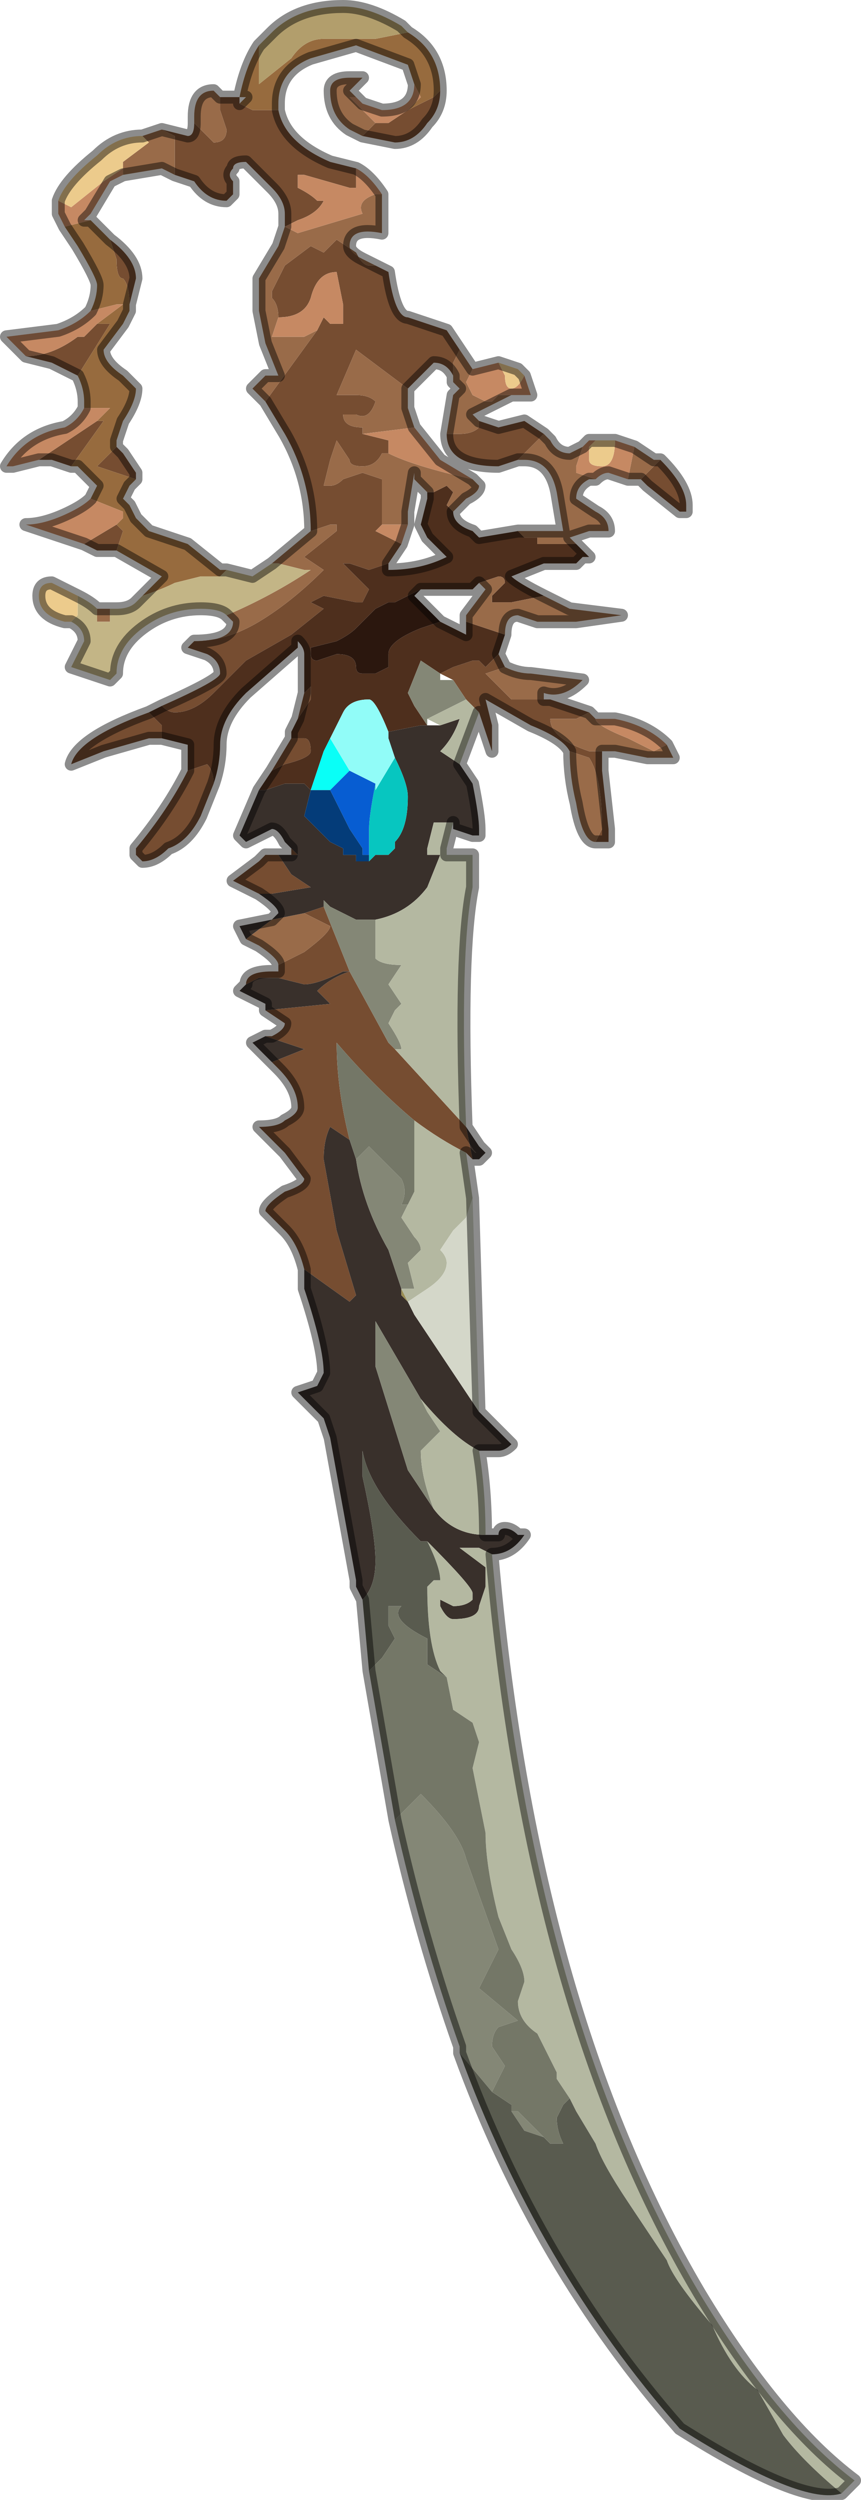<?xml version="1.0" encoding="UTF-8" standalone="no"?>
<svg xmlns:xlink="http://www.w3.org/1999/xlink" height="19.3px" width="6.65px" xmlns="http://www.w3.org/2000/svg">
  <g transform="matrix(1.0, 0.0, 0.0, 1.0, 3.7, 12.05)">
    <path d="M0.0 -8.8 L0.15 -8.75 0.35 -8.8 0.5 -8.7 0.35 -8.55 0.3 -8.5 0.15 -8.45 Q-0.25 -8.45 -0.25 -8.7 L-0.15 -8.7 Q-0.05 -8.7 0.0 -8.75 L0.0 -8.8 M1.4 -8.5 Q1.6 -8.3 1.6 -8.15 L1.6 -8.1 1.55 -8.1 1.3 -8.3 1.25 -8.35 1.35 -8.45 1.4 -8.5 M0.15 -7.0 L0.2 -6.9 0.05 -6.85 0.25 -6.65 0.5 -6.65 0.55 -6.65 0.85 -6.55 0.75 -6.5 0.55 -6.5 Q0.55 -6.35 0.85 -6.25 L0.95 -6.25 0.95 -6.1 1.0 -5.65 1.0 -5.55 0.9 -5.55 0.95 -5.65 Q0.95 -6.05 0.85 -6.2 L0.7 -6.25 Q0.65 -6.35 0.4 -6.45 L0.05 -6.65 0.1 -6.45 0.1 -6.25 0.0 -6.55 -0.1 -6.65 -0.2 -6.8 -0.3 -6.85 -0.2 -6.9 -0.05 -6.95 0.0 -6.95 0.05 -6.9 0.15 -7.0 M-0.1 -3.35 L-0.1 -3.35 -0.1 -3.35 -0.05 -3.1 -0.1 -3.15 Q-0.3 -3.25 -0.5 -3.4 -0.8 -3.65 -1.1 -4.0 -1.1 -3.65 -1.0 -3.25 L-1.15 -3.35 Q-1.2 -3.25 -1.2 -3.1 L-1.1 -2.55 -0.95 -2.05 -1.0 -2.0 -1.35 -2.25 Q-1.4 -2.45 -1.5 -2.55 L-1.65 -2.7 Q-1.65 -2.75 -1.5 -2.85 -1.35 -2.9 -1.35 -2.95 L-1.5 -3.15 -1.7 -3.35 Q-1.55 -3.35 -1.5 -3.4 -1.4 -3.45 -1.4 -3.5 -1.4 -3.65 -1.55 -3.8 L-1.6 -3.85 -1.35 -3.95 -1.65 -4.05 -1.6 -4.05 Q-1.5 -4.1 -1.5 -4.15 L-1.65 -4.25 -1.15 -4.3 -1.25 -4.4 Q-1.15 -4.5 -1.0 -4.55 L-0.7 -4.0 -0.65 -3.95 -0.1 -3.35 M-1.8 -4.45 Q-1.8 -4.55 -1.6 -4.55 L-1.55 -4.55 -1.55 -4.6 -1.35 -4.7 Q-1.15 -4.85 -1.15 -4.9 L-1.35 -5.0 -1.35 -5.0 -1.2 -5.05 -1.0 -4.55 -1.05 -4.55 Q-1.25 -4.45 -1.35 -4.45 L-1.55 -4.5 -1.7 -4.5 -1.8 -4.45 M-1.7 -5.15 L-1.9 -5.25 -1.7 -5.4 -1.65 -5.45 -1.55 -5.45 -1.45 -5.3 -1.3 -5.2 -1.6 -5.15 -1.7 -5.15 M-1.45 -5.45 L-1.45 -5.5 -1.45 -5.5 -1.4 -5.45 -1.45 -5.45 M-1.6 -6.1 L-1.45 -6.35 -1.35 -6.35 Q-1.3 -6.35 -1.3 -6.25 -1.3 -6.2 -1.5 -6.15 L-1.6 -6.1 M-1.4 -6.5 L-1.35 -6.7 -1.3 -6.75 -1.3 -6.65 -1.4 -6.5 M-2.05 -6.0 L-2.15 -5.75 Q-2.25 -5.55 -2.4 -5.5 -2.5 -5.4 -2.6 -5.4 L-2.65 -5.45 -2.65 -5.5 Q-2.4 -5.8 -2.25 -6.1 L-2.1 -6.15 Q-2.05 -6.1 -2.05 -6.0 M-2.45 -6.35 L-2.55 -6.35 -2.9 -6.25 -3.15 -6.15 Q-3.1 -6.35 -2.55 -6.55 L-2.5 -6.5 -2.45 -6.45 -2.45 -6.35 M-2.45 -6.6 Q-2.0 -6.8 -2.0 -6.85 -2.0 -6.95 -2.1 -7.0 L-2.25 -7.05 -2.2 -7.1 Q-1.95 -7.1 -1.7 -7.25 -1.45 -7.4 -1.2 -7.65 L-1.35 -7.75 -1.1 -7.95 -1.1 -8.0 -1.15 -8.0 -1.3 -7.95 Q-1.3 -8.35 -1.5 -8.7 L-1.65 -8.95 -1.25 -9.5 -1.2 -9.6 -1.15 -9.55 -1.05 -9.55 -1.05 -9.7 -1.1 -9.95 Q-1.25 -9.95 -1.3 -9.75 -1.35 -9.6 -1.55 -9.6 L-1.55 -9.6 Q-1.55 -9.7 -1.6 -9.75 L-1.6 -9.8 -1.5 -10.0 -1.3 -10.15 -1.2 -10.1 -1.1 -10.2 -0.95 -10.1 Q-0.9 -10.0 -0.85 -10.0 L-0.8 -10.0 -0.7 -9.95 Q-0.65 -9.6 -0.55 -9.6 L-0.25 -9.5 -0.15 -9.35 -0.2 -9.25 -0.2 -9.1 -0.2 -9.15 Q-0.25 -9.25 -0.35 -9.25 L-0.5 -9.1 -0.55 -9.05 -0.95 -9.35 -1.1 -9.0 -0.95 -9.0 Q-0.85 -9.0 -0.8 -8.95 -0.85 -8.8 -0.95 -8.85 L-1.05 -8.85 Q-1.05 -8.75 -0.9 -8.75 L-0.9 -8.7 -0.7 -8.65 -0.7 -8.55 -0.75 -8.55 Q-0.8 -8.45 -0.9 -8.45 -1.0 -8.45 -1.0 -8.5 L-1.1 -8.65 -1.15 -8.5 -1.2 -8.3 -1.15 -8.3 Q-1.1 -8.3 -1.05 -8.35 L-0.9 -8.4 -0.75 -8.35 Q-0.75 -8.3 -0.75 -8.2 L-0.75 -8.0 -0.8 -7.95 -0.6 -7.85 -0.7 -7.7 -0.85 -7.65 -1.0 -7.7 -1.0 -7.7 -1.05 -7.7 -0.85 -7.5 -0.9 -7.4 -0.95 -7.4 -1.2 -7.45 -1.3 -7.4 -1.2 -7.35 -1.45 -7.15 Q-1.8 -6.95 -1.8 -6.95 L-2.05 -6.7 Q-2.2 -6.55 -2.35 -6.55 -2.4 -6.55 -2.45 -6.6 M-2.8 -7.8 L-2.95 -7.8 -3.05 -7.85 -2.8 -8.0 -2.8 -8.0 -2.75 -7.95 -2.8 -7.8 -2.8 -7.8 M-3.15 -8.45 L-3.3 -8.5 -3.4 -8.5 -2.95 -8.8 -2.9 -8.8 -2.9 -8.8 -3.15 -8.45 M-3.1 -9.15 L-3.3 -9.25 -3.5 -9.3 Q-3.3 -9.3 -3.1 -9.45 L-3.05 -9.45 -2.95 -9.55 -2.9 -9.55 -2.85 -9.55 -3.1 -9.15 M-2.45 -11.05 L-2.45 -11.05 -2.25 -11.0 Q-2.2 -11.0 -2.2 -11.1 L-2.05 -10.95 Q-1.95 -10.95 -1.95 -11.05 L-2.0 -11.2 -2.0 -11.3 -1.85 -11.3 -1.85 -11.25 -1.75 -11.2 -1.55 -11.2 Q-1.5 -10.95 -1.15 -10.8 L-0.95 -10.75 -0.95 -10.6 Q-0.95 -10.6 -1.0 -10.6 L-1.35 -10.7 -1.4 -10.7 -1.4 -10.6 Q-1.3 -10.55 -1.25 -10.5 L-1.2 -10.5 Q-1.25 -10.4 -1.4 -10.35 L-1.5 -10.3 -1.5 -10.4 Q-1.5 -10.5 -1.6 -10.6 L-1.8 -10.8 Q-1.9 -10.8 -1.9 -10.75 -1.95 -10.7 -1.9 -10.65 L-1.9 -10.55 -1.95 -10.5 Q-2.1 -10.5 -2.2 -10.65 L-2.35 -10.7 -2.35 -10.8 Q-2.35 -10.95 -2.35 -11.0 L-2.45 -11.05 M-0.3 -11.35 Q-0.3 -11.2 -0.4 -11.1 -0.5 -10.95 -0.65 -10.95 L-0.9 -11.0 -0.85 -11.05 -0.8 -11.1 -0.7 -11.1 -0.55 -11.2 -0.55 -11.2 -0.35 -11.3 -0.3 -11.35 M-2.85 -10.2 L-2.85 -10.2 Q-2.65 -10.05 -2.65 -9.9 L-2.7 -9.7 Q-2.7 -9.85 -2.75 -9.9 -2.8 -9.9 -2.8 -10.05 L-2.85 -10.2 M-2.8 -8.6 L-2.75 -8.55 -2.65 -8.4 -2.65 -8.35 -2.95 -8.45 -2.8 -8.6 M-1.85 -11.3 L-1.85 -11.3 M-0.45 -6.45 L-0.4 -6.45 -0.4 -6.45 -0.45 -6.45" fill="#764d31" fill-rule="evenodd" stroke="none"/>
    <path d="M0.75 -7.85 L0.85 -7.75 0.8 -7.75 0.75 -7.7 0.5 -7.7 0.25 -7.6 Q0.3 -7.55 0.5 -7.45 L0.25 -7.4 0.1 -7.4 0.1 -7.45 0.2 -7.55 Q0.2 -7.6 0.15 -7.6 L0.0 -7.55 -0.05 -7.5 -0.15 -7.5 -0.25 -7.5 -0.3 -7.5 -0.45 -7.5 -0.55 -7.45 -0.65 -7.4 -0.7 -7.4 -0.8 -7.35 -0.95 -7.2 Q-1.0 -7.15 -1.1 -7.1 L-1.3 -7.05 -1.3 -7.0 Q-1.3 -6.95 -1.25 -6.95 L-1.1 -7.0 Q-0.95 -7.0 -0.95 -6.9 -0.95 -6.85 -0.9 -6.85 -0.85 -6.85 -0.8 -6.85 L-0.7 -6.9 -0.7 -7.0 Q-0.7 -7.1 -0.45 -7.2 L-0.3 -7.25 Q-0.2 -7.2 -0.1 -7.15 L-0.1 -7.25 0.2 -7.15 0.15 -7.0 0.15 -7.0 0.05 -6.9 0.0 -6.95 -0.05 -6.95 -0.2 -6.9 -0.3 -6.85 -0.45 -6.95 -0.55 -6.7 -0.5 -6.6 -0.4 -6.45 -0.45 -6.45 -0.7 -6.4 Q-0.8 -6.65 -0.85 -6.65 -1.0 -6.65 -1.05 -6.55 L-1.15 -6.35 -1.2 -6.25 -1.3 -5.95 -1.3 -5.95 -1.35 -6.0 -1.5 -6.0 -1.65 -5.95 -1.7 -5.95 -1.6 -6.1 -1.5 -6.15 Q-1.3 -6.2 -1.3 -6.25 -1.3 -6.35 -1.35 -6.35 L-1.45 -6.35 -1.45 -6.4 -1.4 -6.5 -1.3 -6.65 -1.3 -6.75 -1.35 -6.7 -1.35 -7.0 Q-1.35 -7.05 -1.4 -7.1 L-1.4 -7.05 -1.8 -6.7 Q-2.0 -6.5 -2.0 -6.3 -2.0 -6.15 -2.05 -6.0 -2.05 -6.1 -2.1 -6.15 L-2.25 -6.1 -2.25 -6.3 -2.45 -6.35 -2.45 -6.45 -2.5 -6.5 -2.55 -6.55 -2.55 -6.55 -2.45 -6.6 Q-2.4 -6.55 -2.35 -6.55 -2.2 -6.55 -2.05 -6.7 L-1.8 -6.95 Q-1.8 -6.95 -1.45 -7.15 L-1.2 -7.35 -1.3 -7.4 -1.2 -7.45 -0.95 -7.4 -0.9 -7.4 -0.85 -7.5 -1.05 -7.7 -1.0 -7.7 -1.0 -7.7 -0.85 -7.65 -0.7 -7.7 -0.7 -7.65 Q-0.45 -7.65 -0.25 -7.75 L-0.4 -7.9 -0.45 -8.0 -0.4 -8.2 -0.4 -8.25 -0.35 -8.25 -0.25 -8.3 Q-0.25 -8.3 -0.2 -8.25 L-0.25 -8.15 -0.25 -8.15 -0.2 -8.1 -0.2 -8.1 Q-0.2 -8.0 -0.05 -7.95 L0.0 -7.9 0.3 -7.95 0.35 -7.9 0.45 -7.9 0.45 -7.85 Q0.5 -7.85 0.55 -7.85 L0.75 -7.85" fill="#4e2f1d" fill-rule="evenodd" stroke="none"/>
    <path d="M-0.05 -9.2 L-0.1 -9.1 -0.05 -9.0 0.05 -8.95 0.1 -8.95 0.15 -9.0 0.25 -9.0 -0.05 -8.85 0.0 -8.8 0.0 -8.75 Q-0.05 -8.7 -0.15 -8.7 L-0.25 -8.7 -0.25 -8.7 -0.2 -9.0 -0.15 -9.05 -0.2 -9.1 -0.2 -9.25 -0.15 -9.35 -0.05 -9.2 -0.05 -9.2 M0.5 -8.7 L0.55 -8.65 Q0.6 -8.55 0.7 -8.55 L0.8 -8.6 0.75 -8.45 0.75 -8.4 0.9 -8.35 0.85 -8.35 Q0.75 -8.3 0.75 -8.2 L0.9 -8.1 Q1.0 -8.05 1.0 -7.95 L1.0 -7.95 0.85 -7.95 0.7 -7.9 0.75 -7.85 0.55 -7.85 Q0.5 -7.85 0.45 -7.85 L0.45 -7.9 0.35 -7.9 0.3 -7.95 0.65 -7.95 0.6 -8.25 Q0.55 -8.5 0.35 -8.5 L0.3 -8.5 0.35 -8.55 0.5 -8.7 M1.2 -8.6 L1.35 -8.5 1.4 -8.5 1.35 -8.45 1.25 -8.35 1.15 -8.35 1.2 -8.6 M0.5 -7.45 Q0.7 -7.35 0.7 -7.35 L1.1 -7.3 0.75 -7.25 0.45 -7.25 0.3 -7.3 Q0.2 -7.3 0.2 -7.15 L-0.1 -7.25 -0.1 -7.3 0.05 -7.5 0.0 -7.55 -0.05 -7.5 0.0 -7.55 0.15 -7.6 Q0.2 -7.6 0.2 -7.55 L0.1 -7.45 0.1 -7.4 0.25 -7.4 0.5 -7.45 M0.2 -6.9 Q0.3 -6.85 0.4 -6.85 L0.8 -6.8 Q0.65 -6.65 0.5 -6.7 L0.5 -6.65 0.55 -6.65 0.5 -6.65 0.25 -6.65 0.05 -6.85 0.2 -6.9 M0.85 -6.55 L0.9 -6.5 0.9 -6.5 Q0.9 -6.45 1.15 -6.35 L1.35 -6.25 1.45 -6.3 1.5 -6.2 1.5 -6.2 1.3 -6.2 1.05 -6.25 0.95 -6.25 0.85 -6.25 Q0.55 -6.35 0.55 -6.5 L0.75 -6.5 0.85 -6.55 M0.9 -5.55 L0.9 -5.55 Q0.8 -5.55 0.75 -5.85 0.7 -6.05 0.7 -6.25 L0.7 -6.25 0.85 -6.2 Q0.95 -6.05 0.95 -5.65 L0.9 -5.55 M-1.55 -4.6 Q-1.55 -4.65 -1.7 -4.75 L-1.8 -4.8 -1.6 -4.95 -1.35 -5.0 -1.35 -5.0 -1.15 -4.9 Q-1.15 -4.85 -1.35 -4.7 L-1.55 -4.6 M-2.2 -7.1 L-2.2 -7.1 Q-1.9 -7.1 -1.9 -7.25 L-1.95 -7.3 Q-1.6 -7.45 -1.3 -7.65 L-1.35 -7.65 -1.55 -7.7 -1.6 -7.7 -1.3 -7.95 -1.3 -7.95 -1.15 -8.0 -1.1 -8.0 -1.1 -7.95 -1.35 -7.75 -1.2 -7.65 Q-1.45 -7.4 -1.7 -7.25 -1.95 -7.1 -2.2 -7.1 M-2.95 -7.35 L-2.85 -7.35 -2.85 -7.25 -2.9 -7.25 -2.95 -7.25 -2.95 -7.35 M-2.6 -11.0 L-2.45 -11.05 -2.35 -11.0 Q-2.35 -10.95 -2.35 -10.8 L-2.35 -10.7 -2.45 -10.75 -2.75 -10.7 -2.75 -10.75 -2.75 -10.8 -2.55 -10.95 -2.6 -11.0 M-2.2 -11.1 L-2.2 -11.15 Q-2.2 -11.35 -2.05 -11.35 L-2.0 -11.3 -2.0 -11.2 -1.95 -11.05 Q-1.95 -10.95 -2.05 -10.95 L-2.2 -11.1 M-1.85 -11.3 L-1.85 -11.3 -1.85 -11.3 -1.85 -11.3 M-0.9 -11.0 L-1.0 -11.05 Q-1.15 -11.15 -1.15 -11.35 -1.15 -11.45 -1.0 -11.45 L-0.9 -11.45 -1.0 -11.35 -0.95 -11.3 -1.0 -11.3 -0.9 -11.2 -0.8 -11.1 -0.85 -11.05 -0.9 -11.0 M-0.75 -10.55 L-0.75 -10.25 -0.75 -10.25 Q-1.0 -10.3 -1.0 -10.15 -1.0 -10.1 -0.9 -10.05 L-0.8 -10.0 -0.85 -10.0 Q-0.9 -10.0 -0.95 -10.1 L-1.1 -10.2 -1.2 -10.1 -1.3 -10.15 -1.5 -10.0 -1.6 -9.8 -1.6 -9.75 Q-1.55 -9.7 -1.55 -9.6 L-1.55 -9.6 -1.6 -9.45 Q-1.6 -9.45 -1.55 -9.45 L-1.35 -9.45 -1.25 -9.5 -1.65 -8.95 -1.75 -9.05 -1.65 -9.15 -1.55 -9.15 -1.65 -9.4 -1.7 -9.65 -1.7 -9.8 Q-1.7 -9.9 -1.7 -9.9 L-1.55 -10.15 -1.5 -10.3 -1.4 -10.25 -0.9 -10.4 -0.9 -10.4 Q-0.95 -10.5 -0.8 -10.55 L-0.75 -10.55 M-0.2 -8.1 L-0.25 -8.15 -0.25 -8.15 -0.2 -8.25 Q-0.25 -8.3 -0.25 -8.3 L-0.35 -8.25 -0.4 -8.25 -0.5 -8.35 -0.5 -8.4 -0.55 -8.1 -0.55 -8.0 -0.75 -8.0 -0.75 -8.2 Q-0.75 -8.3 -0.75 -8.35 L-0.9 -8.4 -1.05 -8.35 Q-1.1 -8.3 -1.15 -8.3 L-1.2 -8.3 -1.15 -8.5 -1.1 -8.65 -1.0 -8.5 Q-1.0 -8.45 -0.9 -8.45 -0.8 -8.45 -0.75 -8.55 L-0.7 -8.55 Q-0.5 -8.45 -0.05 -8.35 L-0.05 -8.35 0.0 -8.3 Q0.0 -8.25 -0.1 -8.2 L-0.2 -8.1 M-0.5 -8.75 L-0.9 -8.7 -0.9 -8.75 Q-1.05 -8.75 -1.05 -8.85 L-0.95 -8.85 Q-0.85 -8.8 -0.8 -8.95 -0.85 -9.0 -0.95 -9.0 L-1.1 -9.0 -0.95 -9.35 -0.55 -9.05 -0.55 -8.9 -0.5 -8.75 M-1.3 -5.95 L-1.35 -6.0 -1.3 -5.95 -1.3 -5.95 -1.3 -5.95" fill="#996b49" fill-rule="evenodd" stroke="none"/>
    <path d="M-2.65 -7.4 L-2.6 -7.45 -2.45 -7.6 -2.8 -7.8 -2.8 -7.8 -2.75 -7.95 -2.8 -8.0 -2.8 -8.0 -2.75 -8.05 -2.75 -8.1 -3.0 -8.2 -2.95 -8.3 -3.1 -8.45 -3.15 -8.45 -2.9 -8.8 -2.9 -8.8 -2.95 -8.8 -2.85 -8.9 -2.9 -8.9 -3.05 -8.9 -3.05 -8.95 Q-3.05 -9.05 -3.1 -9.15 L-2.85 -9.55 -2.9 -9.55 -2.95 -9.55 -2.75 -9.7 -2.8 -9.7 -3.0 -9.65 Q-2.95 -9.75 -2.95 -9.85 -2.95 -9.9 -3.1 -10.15 L-3.2 -10.3 -3.0 -10.35 -2.85 -10.2 -2.8 -10.05 Q-2.8 -9.9 -2.75 -9.9 -2.7 -9.85 -2.7 -9.7 L-2.7 -9.65 -2.75 -9.55 -2.9 -9.35 Q-2.9 -9.25 -2.75 -9.15 L-2.65 -9.05 Q-2.65 -8.95 -2.75 -8.8 L-2.8 -8.65 -2.8 -8.6 -2.95 -8.45 -2.65 -8.35 -2.7 -8.3 -2.75 -8.2 -2.7 -8.15 -2.65 -8.05 -2.55 -7.95 -2.25 -7.85 -2.0 -7.65 -1.95 -7.65 -2.0 -7.6 -2.15 -7.6 -2.35 -7.55 Q-2.45 -7.5 -2.6 -7.45 L-2.65 -7.4 M-1.85 -11.3 Q-1.8 -11.55 -1.7 -11.7 L-1.7 -11.65 -1.7 -11.4 -1.45 -11.6 Q-1.35 -11.75 -1.2 -11.75 L-0.8 -11.75 -0.55 -11.8 Q-0.3 -11.65 -0.3 -11.35 L-0.3 -11.35 -0.35 -11.3 -0.55 -11.2 -0.45 -11.3 -0.5 -11.4 -0.5 -11.4 -0.55 -11.55 -0.95 -11.7 -1.3 -11.6 Q-1.55 -11.5 -1.55 -11.25 L-1.55 -11.2 -1.75 -11.2 -1.85 -11.25 -1.8 -11.3 -1.85 -11.3" fill="#976b3e" fill-rule="evenodd" stroke="none"/>
    <path d="M-1.95 -7.3 Q-2.0 -7.35 -2.15 -7.35 -2.4 -7.35 -2.6 -7.2 -2.8 -7.05 -2.8 -6.85 L-2.85 -6.8 -3.15 -6.9 -3.1 -7.0 -3.05 -7.1 Q-3.05 -7.2 -3.15 -7.25 L-3.1 -7.3 -3.1 -7.45 Q-3.0 -7.4 -2.95 -7.35 L-2.95 -7.25 -2.9 -7.25 -2.85 -7.25 -2.85 -7.35 -2.8 -7.35 Q-2.7 -7.35 -2.65 -7.4 L-2.6 -7.45 Q-2.45 -7.5 -2.35 -7.55 L-2.15 -7.6 -2.0 -7.6 -1.95 -7.65 -1.75 -7.6 -1.6 -7.7 -1.55 -7.7 -1.35 -7.65 -1.3 -7.65 Q-1.6 -7.45 -1.95 -7.3" fill="#c3b586" fill-rule="evenodd" stroke="none"/>
    <path d="M-0.15 -6.15 L-0.05 -6.0 Q0.0 -5.75 0.0 -5.65 L0.0 -5.6 -0.05 -5.6 -0.2 -5.65 -0.2 -5.7 -0.35 -5.7 -0.4 -5.5 -0.4 -5.45 -0.25 -5.45 -0.3 -5.45 -0.4 -5.2 Q-0.55 -5.0 -0.8 -4.95 L-0.95 -4.95 -1.15 -5.05 -1.2 -5.1 -1.2 -5.05 -1.35 -5.0 -1.6 -4.95 -1.8 -4.8 -1.85 -4.9 -1.6 -4.95 -1.55 -5.0 -1.55 -5.0 Q-1.55 -5.05 -1.7 -5.15 L-1.7 -5.15 -1.6 -5.15 -1.3 -5.2 -1.45 -5.3 -1.55 -5.45 -1.45 -5.45 -1.4 -5.45 -1.45 -5.5 -1.45 -5.5 -1.5 -5.55 Q-1.55 -5.65 -1.6 -5.65 L-1.8 -5.55 -1.85 -5.6 -1.7 -5.95 -1.65 -5.95 -1.5 -6.0 -1.35 -6.0 -1.3 -5.95 -1.35 -5.75 -1.15 -5.55 -1.05 -5.5 -1.05 -5.45 -0.95 -5.45 -0.95 -5.4 -0.85 -5.4 -0.8 -5.45 -0.7 -5.45 -0.65 -5.45 -0.7 -5.45 -0.65 -5.5 -0.65 -5.55 Q-0.55 -5.65 -0.55 -5.9 -0.55 -6.0 -0.65 -6.2 L-0.7 -6.35 -0.7 -6.4 -0.45 -6.45 -0.4 -6.45 -0.4 -6.45 -0.3 -6.45 -0.15 -6.5 Q-0.2 -6.35 -0.3 -6.25 L-0.15 -6.15 -0.15 -6.15 M-0.1 -3.35 L0.0 -3.2 0.05 -3.15 0.0 -3.1 -0.05 -3.1 -0.1 -3.35 -0.1 -3.35 M0.0 -1.15 L0.25 -0.9 Q0.2 -0.85 0.15 -0.85 L0.0 -0.85 Q-0.2 -0.95 -0.45 -1.25 L-0.45 -1.25 -0.45 -1.25 -0.8 -1.85 -0.8 -1.5 -0.55 -0.7 -0.35 -0.4 Q-0.2 -0.2 0.05 -0.2 L0.05 -0.2 0.15 -0.2 Q0.15 -0.25 0.2 -0.25 0.25 -0.25 0.3 -0.2 L0.35 -0.2 Q0.25 -0.05 0.1 -0.05 L0.0 -0.1 -0.15 -0.1 0.05 0.05 0.05 0.2 0.0 0.35 Q0.0 0.45 -0.2 0.45 -0.25 0.45 -0.3 0.35 L-0.3 0.3 -0.2 0.35 Q-0.1 0.35 -0.05 0.3 L-0.05 0.25 Q-0.05 0.2 -0.4 -0.15 L-0.45 -0.15 Q-0.85 -0.55 -0.9 -0.85 L-0.9 -0.65 Q-0.8 -0.2 -0.8 0.0 -0.8 0.2 -0.9 0.3 L-0.95 0.2 -0.95 0.15 -1.15 -0.95 -1.2 -1.1 -1.4 -1.3 -1.25 -1.35 -1.2 -1.45 Q-1.2 -1.65 -1.35 -2.1 L-1.35 -2.25 -1.0 -2.0 -0.95 -2.05 -1.1 -2.55 -1.2 -3.1 Q-1.2 -3.25 -1.15 -3.35 L-1.0 -3.25 -0.95 -3.1 Q-0.9 -2.75 -0.7 -2.4 L-0.6 -2.1 -0.6 -2.05 -0.55 -2.0 -0.5 -1.9 0.0 -1.15 M-1.6 -3.85 L-1.75 -4.0 -1.65 -4.05 -1.35 -3.95 -1.6 -3.85 M-1.65 -4.25 L-1.65 -4.3 -1.85 -4.4 -1.8 -4.45 -1.7 -4.5 -1.55 -4.5 -1.35 -4.45 Q-1.25 -4.45 -1.05 -4.55 L-1.0 -4.55 Q-1.15 -4.5 -1.25 -4.4 L-1.15 -4.3 -1.65 -4.25 M-1.0 -4.55 L-1.0 -4.55" fill="#39302b" fill-rule="evenodd" stroke="none"/>
    <path d="M-0.45 -7.5 L-0.5 -7.45 -0.35 -7.3 -0.3 -7.25 -0.45 -7.2 Q-0.7 -7.1 -0.7 -7.0 L-0.7 -6.9 -0.8 -6.85 Q-0.85 -6.85 -0.9 -6.85 -0.95 -6.85 -0.95 -6.9 -0.95 -7.0 -1.1 -7.0 L-1.25 -6.95 Q-1.3 -6.95 -1.3 -7.0 L-1.3 -7.05 -1.1 -7.1 Q-1.0 -7.15 -0.95 -7.2 L-0.8 -7.35 -0.7 -7.4 -0.65 -7.4 -0.55 -7.45 -0.45 -7.5" fill="#2b170e" fill-rule="evenodd" stroke="none"/>
    <path d="M-1.7 -11.7 L-1.6 -11.8 Q-1.4 -12.0 -1.05 -12.0 -0.85 -12.0 -0.6 -11.85 L-0.55 -11.8 -0.8 -11.75 -1.2 -11.75 Q-1.35 -11.75 -1.45 -11.6 L-1.7 -11.4 -1.7 -11.65 -1.7 -11.7" fill="#b29e6c" fill-rule="evenodd" stroke="none"/>
    <path d="M-0.15 3.8 L-0.15 3.75 Q-0.45 2.9 -0.65 2.0 L-0.45 1.8 Q-0.15 2.1 -0.1 2.3 L0.15 3.0 0.1 3.1 0.0 3.3 0.3 3.55 0.15 3.6 Q0.1 3.65 0.1 3.75 L0.2 3.9 0.1 4.1 -0.15 3.8 M-0.35 -0.4 L-0.55 -0.7 -0.8 -1.5 -0.8 -1.85 -0.45 -1.25 -0.45 -1.25 -0.4 -1.15 -0.3 -1.0 -0.45 -0.85 Q-0.45 -0.65 -0.35 -0.4 M0.25 4.25 L0.3 4.25 0.5 4.45 0.35 4.4 0.25 4.25 M-0.3 -6.85 L-0.3 -6.8 -0.2 -6.8 -0.1 -6.65 -0.4 -6.5 -0.4 -6.45 -0.5 -6.6 -0.55 -6.7 -0.45 -6.95 -0.3 -6.85 M-1.2 -5.05 L-1.2 -5.1 -1.15 -5.05 -0.95 -4.95 -0.8 -4.95 -0.8 -4.85 -0.8 -4.65 Q-0.75 -4.6 -0.6 -4.6 L-0.7 -4.45 -0.6 -4.3 -0.65 -4.25 -0.7 -4.15 Q-0.6 -4.0 -0.6 -3.95 L-0.65 -3.95 -0.7 -4.0 -1.0 -4.55 -1.2 -5.05 M-1.0 -4.55 L-1.0 -4.55 M-0.55 -2.75 L-0.6 -2.65 -0.5 -2.5 Q-0.45 -2.45 -0.45 -2.4 L-0.55 -2.3 -0.5 -2.1 -0.6 -2.1 -0.7 -2.4 Q-0.9 -2.75 -0.95 -3.1 L-0.9 -3.15 -0.85 -3.2 -0.8 -3.15 -0.6 -2.95 Q-0.55 -2.85 -0.6 -2.75 L-0.55 -2.75" fill="#848776" fill-rule="evenodd" stroke="none"/>
    <path d="M0.35 -9.15 L0.4 -9.0 0.25 -9.0 0.15 -9.0 0.1 -8.95 0.05 -8.95 -0.05 -9.0 -0.1 -9.1 -0.05 -9.2 0.15 -9.25 0.15 -9.25 0.2 -9.15 Q0.2 -9.05 0.25 -9.05 0.3 -9.05 0.35 -9.15 M0.8 -8.6 L0.85 -8.65 0.9 -8.65 0.85 -8.6 0.85 -8.5 Q0.85 -8.45 0.95 -8.45 1.05 -8.45 1.05 -8.65 L1.05 -8.65 1.2 -8.6 1.15 -8.35 1.0 -8.4 Q0.95 -8.4 0.9 -8.35 L0.75 -8.4 0.75 -8.45 0.8 -8.6 M0.9 -6.5 L1.05 -6.5 Q1.3 -6.45 1.45 -6.3 L1.35 -6.25 1.15 -6.35 Q0.9 -6.45 0.9 -6.5 L0.9 -6.5 M-3.05 -7.85 L-3.5 -8.0 -3.5 -8.0 Q-3.35 -8.0 -3.15 -8.1 -3.05 -8.15 -3.0 -8.2 L-2.75 -8.1 -2.75 -8.05 -2.8 -8.0 -3.05 -7.85 M-3.4 -8.5 L-3.6 -8.45 -3.65 -8.45 Q-3.5 -8.7 -3.2 -8.75 -3.1 -8.8 -3.05 -8.9 L-2.9 -8.9 -2.85 -8.9 -2.95 -8.8 -3.4 -8.5 M-3.5 -9.3 L-3.65 -9.45 -3.25 -9.5 Q-3.1 -9.55 -3.0 -9.65 L-2.8 -9.7 -2.75 -9.7 -2.95 -9.55 -3.05 -9.45 -3.1 -9.45 Q-3.3 -9.3 -3.5 -9.3 M-3.2 -10.3 L-3.25 -10.4 -3.25 -10.5 -3.15 -10.45 -2.9 -10.65 -2.75 -10.75 -2.75 -10.7 -2.85 -10.65 -3.0 -10.4 -3.05 -10.35 -3.0 -10.35 -3.2 -10.3 M-0.95 -11.3 L-0.9 -11.25 -0.75 -11.2 Q-0.5 -11.2 -0.5 -11.4 L-0.45 -11.3 -0.55 -11.2 -0.55 -11.2 -0.7 -11.1 -0.8 -11.1 -0.9 -11.2 -1.0 -11.3 -0.95 -11.3 M-0.95 -10.75 Q-0.85 -10.7 -0.75 -10.55 L-0.8 -10.55 Q-0.95 -10.5 -0.9 -10.4 L-0.9 -10.4 -1.4 -10.25 -1.5 -10.3 -1.4 -10.35 Q-1.25 -10.4 -1.2 -10.5 L-1.25 -10.5 Q-1.3 -10.55 -1.4 -10.6 L-1.4 -10.7 -1.35 -10.7 -1.0 -10.6 Q-0.95 -10.6 -0.95 -10.6 L-0.95 -10.75 M-1.5 -10.3 L-1.5 -10.3 M-0.9 -8.7 L-0.5 -8.75 -0.3 -8.5 -0.05 -8.35 Q-0.5 -8.45 -0.7 -8.55 L-0.7 -8.65 -0.9 -8.7 M-1.55 -9.6 Q-1.35 -9.6 -1.3 -9.75 -1.25 -9.95 -1.1 -9.95 L-1.05 -9.7 -1.05 -9.55 -1.15 -9.55 -1.2 -9.6 -1.25 -9.5 -1.35 -9.45 -1.55 -9.45 Q-1.6 -9.45 -1.6 -9.45 L-1.55 -9.6 M-0.75 -8.0 L-0.55 -8.0 -0.6 -7.85 -0.8 -7.95 -0.75 -8.0" fill="#c68963" fill-rule="evenodd" stroke="none"/>
    <path d="M0.35 -9.15 Q0.3 -9.05 0.25 -9.05 0.2 -9.05 0.2 -9.15 L0.15 -9.25 0.3 -9.2 0.35 -9.15 M0.9 -8.65 L1.05 -8.65 Q1.05 -8.45 0.95 -8.45 0.85 -8.45 0.85 -8.5 L0.85 -8.6 0.9 -8.65 M-3.15 -7.25 L-3.2 -7.25 Q-3.4 -7.3 -3.4 -7.45 -3.4 -7.55 -3.3 -7.55 L-3.1 -7.45 -3.1 -7.3 -3.15 -7.25 M-3.25 -10.5 Q-3.2 -10.65 -2.95 -10.85 -2.8 -11.0 -2.6 -11.0 L-2.55 -10.95 -2.75 -10.8 -2.75 -10.75 -2.9 -10.65 -3.15 -10.45 -3.25 -10.5" fill="#eccb8c" fill-rule="evenodd" stroke="none"/>
    <path d="M-0.65 -6.2 Q-0.55 -6.0 -0.55 -5.9 -0.55 -5.65 -0.65 -5.55 L-0.65 -5.5 -0.7 -5.45 -0.65 -5.45 -0.7 -5.45 -0.8 -5.45 -0.85 -5.4 -0.85 -5.45 -0.85 -5.65 Q-0.85 -5.75 -0.8 -6.0 L-0.8 -5.95 -0.65 -6.2" fill="#07c6c0" fill-rule="evenodd" stroke="none"/>
    <path d="M-1.3 -5.95 L-1.2 -6.25 -1.15 -6.35 -1.0 -6.1 -1.15 -5.95 -1.3 -5.95 -1.3 -5.95" fill="#09fff7" fill-rule="evenodd" stroke="none"/>
    <path d="M-1.0 -6.1 L-0.8 -6.0 Q-0.85 -5.75 -0.85 -5.65 L-0.85 -5.45 -0.85 -5.4 -0.85 -5.45 -0.9 -5.45 -0.9 -5.5 -1.0 -5.65 -1.15 -5.95 -1.0 -6.1" fill="#075dd2" fill-rule="evenodd" stroke="none"/>
    <path d="M-0.85 -5.4 L-0.95 -5.4 -0.95 -5.45 -1.05 -5.45 -1.05 -5.5 -1.15 -5.55 -1.35 -5.75 -1.3 -5.95 -1.15 -5.95 -1.0 -5.65 -0.9 -5.5 -0.9 -5.45 -0.85 -5.45 -0.85 -5.4" fill="#043c79" fill-rule="evenodd" stroke="none"/>
    <path d="M-0.7 -6.4 L-0.7 -6.35 -0.65 -6.2 -0.8 -5.95 -0.8 -6.0 -1.0 -6.1 -1.15 -6.35 -1.05 -6.55 Q-1.0 -6.65 -0.85 -6.65 -0.8 -6.65 -0.7 -6.4" fill="#91fcf8" fill-rule="evenodd" stroke="none"/>
    <path d="M-0.6 -2.1 L-0.55 -2.0 -0.6 -2.05 -0.6 -2.1 M-0.5 -1.9 L-0.55 -2.0 -0.5 -1.9" fill="#9a8e54" fill-rule="evenodd" stroke="none"/>
    <path d="M0.0 -6.55 L-0.15 -6.15 -0.15 -6.15 -0.3 -6.25 Q-0.2 -6.35 -0.15 -6.5 L-0.3 -6.45 -0.4 -6.5 -0.1 -6.65 0.0 -6.55 M-0.2 -5.7 L-0.25 -5.5 -0.25 -5.45 -0.05 -5.45 -0.05 -5.2 Q-0.15 -4.7 -0.1 -3.35 L-0.65 -3.95 -0.6 -3.95 Q-0.6 -4.0 -0.7 -4.15 L-0.65 -4.25 -0.6 -4.3 -0.7 -4.45 -0.6 -4.6 Q-0.75 -4.6 -0.8 -4.65 L-0.8 -4.85 -0.8 -4.95 Q-0.55 -5.0 -0.4 -5.2 L-0.3 -5.45 -0.25 -5.45 -0.4 -5.45 -0.4 -5.5 -0.35 -5.7 -0.2 -5.7 M-0.1 -3.15 L-0.05 -2.8 -0.1 -2.65 -0.2 -2.55 -0.3 -2.4 Q-0.25 -2.35 -0.25 -2.3 -0.25 -2.2 -0.4 -2.1 L-0.55 -2.0 -0.6 -2.1 -0.5 -2.1 -0.55 -2.3 -0.45 -2.4 Q-0.45 -2.45 -0.5 -2.5 L-0.6 -2.65 -0.55 -2.75 -0.5 -2.85 -0.5 -3.4 Q-0.3 -3.25 -0.1 -3.15 M0.0 -0.85 Q0.05 -0.55 0.05 -0.2 L0.05 -0.2 Q-0.2 -0.2 -0.35 -0.4 -0.45 -0.65 -0.45 -0.85 L-0.3 -1.0 -0.4 -1.15 -0.45 -1.25 -0.45 -1.25 Q-0.2 -0.95 0.0 -0.85 M0.1 -0.05 Q0.4 3.45 1.7 5.65 2.3 6.65 2.9 7.1 L2.8 7.2 Q2.5 6.95 2.35 6.75 L2.15 6.4 Q1.95 6.25 1.8 5.9 1.5 5.55 1.45 5.4 L1.15 4.95 Q0.95 4.65 0.9 4.5 L0.75 4.25 0.7 4.15 0.6 4.0 0.6 3.95 0.55 3.85 0.45 3.65 Q0.3 3.55 0.3 3.4 L0.35 3.25 Q0.35 3.15 0.25 3.0 L0.15 2.75 Q0.05 2.35 0.05 2.1 L-0.05 1.6 0.0 1.4 -0.05 1.25 -0.2 1.15 -0.25 0.9 -0.3 0.85 Q-0.4 0.65 -0.4 0.2 L-0.35 0.15 -0.3 0.15 Q-0.3 0.05 -0.4 -0.15 -0.05 0.2 -0.05 0.25 L-0.05 0.3 Q-0.1 0.35 -0.2 0.35 L-0.3 0.3 -0.3 0.35 Q-0.25 0.45 -0.2 0.45 0.0 0.45 0.0 0.35 L0.05 0.2 0.05 0.05 -0.15 -0.1 0.0 -0.1 0.1 -0.05" fill="#b4b8a1" fill-rule="evenodd" stroke="none"/>
    <path d="M2.8 7.2 Q2.5 7.3 1.55 6.7 0.45 5.45 -0.15 3.8 L0.1 4.1 0.25 4.2 0.25 4.25 0.35 4.4 0.5 4.45 0.55 4.5 0.65 4.5 Q0.6 4.4 0.6 4.3 L0.65 4.2 0.7 4.15 0.75 4.25 0.9 4.5 Q0.95 4.65 1.15 4.95 L1.45 5.4 Q1.5 5.55 1.8 5.9 1.95 6.25 2.15 6.4 L2.35 6.75 Q2.5 6.95 2.8 7.2 M-0.85 0.85 L-0.9 0.3 Q-0.8 0.2 -0.8 0.0 -0.8 -0.2 -0.9 -0.65 L-0.9 -0.85 Q-0.85 -0.55 -0.45 -0.15 L-0.4 -0.15 Q-0.3 0.05 -0.3 0.15 L-0.35 0.15 -0.4 0.2 Q-0.4 0.65 -0.3 0.85 L-0.25 0.9 -0.4 0.8 -0.4 0.6 Q-0.7 0.45 -0.6 0.35 L-0.7 0.35 -0.7 0.5 -0.65 0.6 -0.75 0.75 -0.85 0.85" fill="#595b4f" fill-rule="evenodd" stroke="none"/>
    <path d="M-0.65 2.0 L-0.85 0.85 -0.75 0.75 -0.65 0.6 -0.7 0.5 -0.7 0.35 -0.6 0.35 Q-0.7 0.45 -0.4 0.6 L-0.4 0.8 -0.25 0.9 -0.2 1.15 -0.05 1.25 0.0 1.4 -0.05 1.6 0.05 2.1 Q0.05 2.35 0.15 2.75 L0.25 3.0 Q0.35 3.15 0.35 3.25 L0.3 3.4 Q0.3 3.55 0.45 3.65 L0.55 3.85 0.6 3.95 0.6 4.0 0.7 4.15 0.65 4.2 0.6 4.3 Q0.6 4.4 0.65 4.5 L0.55 4.5 0.5 4.45 0.3 4.25 0.25 4.25 0.25 4.2 0.1 4.1 0.2 3.9 0.1 3.75 Q0.1 3.65 0.15 3.6 L0.3 3.55 0.0 3.3 0.1 3.1 0.15 3.0 -0.1 2.3 Q-0.15 2.1 -0.45 1.8 L-0.65 2.0 M-0.5 -3.4 L-0.5 -2.85 -0.55 -2.75 -0.6 -2.75 Q-0.55 -2.85 -0.6 -2.95 L-0.8 -3.15 -0.85 -3.2 -0.9 -3.15 -0.95 -3.1 -1.0 -3.25 Q-1.1 -3.65 -1.1 -4.0 -0.8 -3.65 -0.5 -3.4" fill="#747767" fill-rule="evenodd" stroke="none"/>
    <path d="M-0.05 -2.8 L0.0 -1.15 -0.5 -1.9 -0.55 -2.0 -0.4 -2.1 Q-0.25 -2.2 -0.25 -2.3 -0.25 -2.35 -0.3 -2.4 L-0.2 -2.55 -0.1 -2.65 -0.05 -2.8" fill="#d4d7c9" fill-rule="evenodd" stroke="none"/>
    <path d="M0.25 -9.0 L0.4 -9.0 0.35 -9.15 0.3 -9.2 0.15 -9.25 0.15 -9.25 -0.05 -9.2 -0.05 -9.2 -0.15 -9.35 -0.25 -9.5 -0.55 -9.6 Q-0.65 -9.6 -0.7 -9.95 L-0.8 -10.0 -0.9 -10.05 Q-1.0 -10.1 -1.0 -10.15 -1.0 -10.3 -0.75 -10.25 L-0.75 -10.25 -0.75 -10.55 Q-0.85 -10.7 -0.95 -10.75 L-1.15 -10.8 Q-1.5 -10.95 -1.55 -11.2 L-1.55 -11.25 Q-1.55 -11.5 -1.3 -11.6 L-0.95 -11.7 -0.55 -11.55 -0.5 -11.4 -0.5 -11.4 Q-0.5 -11.2 -0.75 -11.2 L-0.9 -11.25 -0.95 -11.3 -1.0 -11.35 -0.9 -11.45 -1.0 -11.45 Q-1.15 -11.45 -1.15 -11.35 -1.15 -11.15 -1.0 -11.05 L-0.9 -11.0 -0.65 -10.95 Q-0.5 -10.95 -0.4 -11.1 -0.3 -11.2 -0.3 -11.35 L-0.3 -11.35 Q-0.3 -11.65 -0.55 -11.8 L-0.6 -11.85 Q-0.85 -12.0 -1.05 -12.0 -1.4 -12.0 -1.6 -11.8 L-1.7 -11.7 Q-1.8 -11.55 -1.85 -11.3 L-1.85 -11.3 -1.8 -11.3 -1.85 -11.25 -1.85 -11.3 -1.85 -11.3 -2.0 -11.3 -2.05 -11.35 Q-2.2 -11.35 -2.2 -11.15 L-2.2 -11.1 Q-2.2 -11.0 -2.25 -11.0 L-2.45 -11.05 -2.45 -11.05 -2.6 -11.0 Q-2.8 -11.0 -2.95 -10.85 -3.2 -10.65 -3.25 -10.5 L-3.25 -10.4 -3.2 -10.3 -3.1 -10.15 Q-2.95 -9.9 -2.95 -9.85 -2.95 -9.75 -3.0 -9.65 -3.1 -9.55 -3.25 -9.5 L-3.65 -9.45 -3.5 -9.3 -3.3 -9.25 -3.1 -9.15 Q-3.05 -9.05 -3.05 -8.95 L-3.05 -8.9 Q-3.1 -8.8 -3.2 -8.75 -3.5 -8.7 -3.65 -8.45 L-3.6 -8.45 -3.4 -8.5 -3.3 -8.5 -3.15 -8.45 -3.1 -8.45 -2.95 -8.3 -3.0 -8.2 Q-3.05 -8.15 -3.15 -8.1 -3.35 -8.0 -3.5 -8.0 L-3.5 -8.0 -3.05 -7.85 -2.95 -7.8 -2.8 -7.8 -2.45 -7.6 -2.6 -7.45 -2.65 -7.4 Q-2.7 -7.35 -2.8 -7.35 L-2.85 -7.35 -2.95 -7.35 Q-3.0 -7.4 -3.1 -7.45 L-3.3 -7.55 Q-3.4 -7.55 -3.4 -7.45 -3.4 -7.3 -3.2 -7.25 L-3.15 -7.25 Q-3.05 -7.2 -3.05 -7.1 L-3.1 -7.0 -3.15 -6.9 -2.85 -6.8 -2.8 -6.85 Q-2.8 -7.05 -2.6 -7.2 -2.4 -7.35 -2.15 -7.35 -2.0 -7.35 -1.95 -7.3 L-1.9 -7.25 Q-1.9 -7.1 -2.2 -7.1 L-2.2 -7.1 -2.25 -7.05 -2.1 -7.0 Q-2.0 -6.95 -2.0 -6.85 -2.0 -6.8 -2.45 -6.6 L-2.55 -6.55 -2.55 -6.55 Q-3.1 -6.35 -3.15 -6.15 L-2.9 -6.25 -2.55 -6.35 -2.45 -6.35 -2.25 -6.3 -2.25 -6.1 Q-2.4 -5.8 -2.65 -5.5 L-2.65 -5.45 -2.6 -5.4 Q-2.5 -5.4 -2.4 -5.5 -2.25 -5.55 -2.15 -5.75 L-2.05 -6.0 Q-2.0 -6.15 -2.0 -6.3 -2.0 -6.5 -1.8 -6.7 L-1.4 -7.05 -1.4 -7.1 Q-1.35 -7.05 -1.35 -7.0 L-1.35 -6.7 -1.4 -6.5 -1.45 -6.4 -1.45 -6.35 -1.6 -6.1 -1.7 -5.95 -1.85 -5.6 -1.8 -5.55 -1.6 -5.65 Q-1.55 -5.65 -1.5 -5.55 L-1.45 -5.5 -1.45 -5.45 -1.55 -5.45 -1.65 -5.45 -1.7 -5.4 -1.9 -5.25 -1.7 -5.15 -1.7 -5.15 Q-1.55 -5.05 -1.55 -5.0 L-1.55 -5.0 -1.6 -4.95 -1.85 -4.9 -1.8 -4.8 -1.7 -4.75 Q-1.55 -4.65 -1.55 -4.6 L-1.55 -4.55 -1.6 -4.55 Q-1.8 -4.55 -1.8 -4.45 L-1.85 -4.4 -1.65 -4.3 -1.65 -4.25 -1.5 -4.15 Q-1.5 -4.1 -1.6 -4.05 L-1.65 -4.05 -1.75 -4.0 -1.6 -3.85 -1.55 -3.8 Q-1.4 -3.65 -1.4 -3.5 -1.4 -3.45 -1.5 -3.4 -1.55 -3.35 -1.7 -3.35 L-1.5 -3.15 -1.35 -2.95 Q-1.35 -2.9 -1.5 -2.85 -1.65 -2.75 -1.65 -2.7 L-1.5 -2.55 Q-1.4 -2.45 -1.35 -2.25 L-1.35 -2.1 Q-1.2 -1.65 -1.2 -1.45 L-1.25 -1.35 -1.4 -1.3 -1.2 -1.1 -1.15 -0.95 -0.95 0.15 -0.95 0.2 -0.9 0.3 -0.85 0.85 -0.65 2.0 Q-0.45 2.9 -0.15 3.75 L-0.15 3.8 Q0.45 5.45 1.55 6.7 2.5 7.3 2.8 7.2 L2.9 7.1 Q2.3 6.65 1.7 5.65 0.4 3.45 0.1 -0.05 0.25 -0.05 0.35 -0.2 L0.3 -0.2 Q0.25 -0.25 0.2 -0.25 0.15 -0.25 0.15 -0.2 L0.05 -0.2 Q0.05 -0.55 0.0 -0.85 L0.15 -0.85 Q0.2 -0.85 0.25 -0.9 L0.0 -1.15 -0.05 -2.8 -0.1 -3.15 -0.05 -3.1 0.0 -3.1 0.05 -3.15 0.0 -3.2 -0.1 -3.35 -0.1 -3.35 Q-0.15 -4.7 -0.05 -5.2 L-0.05 -5.45 -0.25 -5.45 -0.25 -5.5 -0.2 -5.7 -0.2 -5.65 -0.05 -5.6 0.0 -5.6 0.0 -5.65 Q0.0 -5.75 -0.05 -6.0 L-0.15 -6.15 0.0 -6.55 0.1 -6.25 0.1 -6.45 0.05 -6.65 0.4 -6.45 Q0.65 -6.35 0.7 -6.25 L0.7 -6.25 Q0.7 -6.05 0.75 -5.85 0.8 -5.55 0.9 -5.55 L0.9 -5.55 1.0 -5.55 1.0 -5.65 0.95 -6.1 0.95 -6.25 1.05 -6.25 1.3 -6.2 1.5 -6.2 1.5 -6.2 1.45 -6.3 Q1.3 -6.45 1.05 -6.5 L0.9 -6.5 0.85 -6.55 0.55 -6.65 0.5 -6.65 0.5 -6.7 Q0.65 -6.65 0.8 -6.8 L0.4 -6.85 Q0.3 -6.85 0.2 -6.9 L0.15 -7.0 0.15 -7.0 0.2 -7.15 Q0.2 -7.3 0.3 -7.3 L0.45 -7.25 0.75 -7.25 1.1 -7.3 0.7 -7.35 Q0.7 -7.35 0.5 -7.45 0.3 -7.55 0.25 -7.6 L0.5 -7.7 0.75 -7.7 0.8 -7.75 0.85 -7.75 0.75 -7.85 0.7 -7.9 0.85 -7.95 1.0 -7.95 1.0 -7.95 Q1.0 -8.05 0.9 -8.1 L0.75 -8.2 Q0.75 -8.3 0.85 -8.35 L0.9 -8.35 Q0.95 -8.4 1.0 -8.4 L1.15 -8.35 1.25 -8.35 1.3 -8.3 1.55 -8.1 1.6 -8.1 1.6 -8.15 Q1.6 -8.3 1.4 -8.5 L1.35 -8.5 1.2 -8.6 1.05 -8.65 1.05 -8.65 0.9 -8.65 0.85 -8.65 0.8 -8.6 0.7 -8.55 Q0.6 -8.55 0.55 -8.65 L0.5 -8.7 0.35 -8.8 0.15 -8.75 0.0 -8.8 -0.05 -8.85 0.25 -9.0 M0.3 -8.5 L0.35 -8.5 Q0.55 -8.5 0.6 -8.25 L0.65 -7.95 0.3 -7.95 0.0 -7.9 -0.05 -7.95 Q-0.2 -8.0 -0.2 -8.1 L-0.2 -8.1 -0.1 -8.2 Q0.0 -8.25 0.0 -8.3 L-0.05 -8.35 -0.05 -8.35 -0.3 -8.5 -0.5 -8.75 -0.55 -8.9 -0.55 -9.05 -0.5 -9.1 -0.35 -9.25 Q-0.25 -9.25 -0.2 -9.15 L-0.2 -9.1 -0.15 -9.05 -0.2 -9.0 -0.25 -8.7 -0.25 -8.7 Q-0.25 -8.45 0.15 -8.45 L0.3 -8.5 M-0.1 -7.25 L-0.1 -7.3 0.05 -7.5 0.0 -7.55 -0.05 -7.5 -0.15 -7.5 -0.25 -7.5 -0.3 -7.5 -0.45 -7.5 -0.5 -7.45 -0.35 -7.3 -0.3 -7.25 Q-0.2 -7.2 -0.1 -7.15 L-0.1 -7.25 M-0.4 -8.25 L-0.4 -8.2 -0.45 -8.0 -0.4 -7.9 -0.25 -7.75 Q-0.45 -7.65 -0.7 -7.65 L-0.7 -7.7 -0.6 -7.85 -0.55 -8.0 -0.55 -8.1 -0.5 -8.4 -0.5 -8.35 -0.4 -8.25 M-2.35 -10.7 L-2.2 -10.65 Q-2.1 -10.5 -1.95 -10.5 L-1.9 -10.55 -1.9 -10.65 Q-1.95 -10.7 -1.9 -10.75 -1.9 -10.8 -1.8 -10.8 L-1.6 -10.6 Q-1.5 -10.5 -1.5 -10.4 L-1.5 -10.3 -1.5 -10.3 -1.55 -10.15 -1.7 -9.9 Q-1.7 -9.9 -1.7 -9.8 L-1.7 -9.65 -1.65 -9.4 -1.55 -9.15 -1.65 -9.15 -1.75 -9.05 -1.65 -8.95 -1.5 -8.7 Q-1.3 -8.35 -1.3 -7.95 L-1.3 -7.95 -1.6 -7.7 -1.75 -7.6 -1.95 -7.65 -2.0 -7.65 -2.25 -7.85 -2.55 -7.95 -2.65 -8.05 -2.7 -8.15 -2.75 -8.2 -2.7 -8.3 -2.65 -8.35 -2.65 -8.4 -2.75 -8.55 -2.8 -8.6 -2.8 -8.65 -2.75 -8.8 Q-2.65 -8.95 -2.65 -9.05 L-2.75 -9.15 Q-2.9 -9.25 -2.9 -9.35 L-2.75 -9.55 -2.7 -9.65 -2.7 -9.7 -2.65 -9.9 Q-2.65 -10.05 -2.85 -10.2 L-2.85 -10.2 -3.0 -10.35 -3.05 -10.35 -3.0 -10.4 -2.85 -10.65 -2.75 -10.7 -2.45 -10.75 -2.35 -10.7 Z" fill="none" stroke="#000000" stroke-linecap="round" stroke-linejoin="round" stroke-opacity="0.451" stroke-width="0.1"/>
  </g>
</svg>
